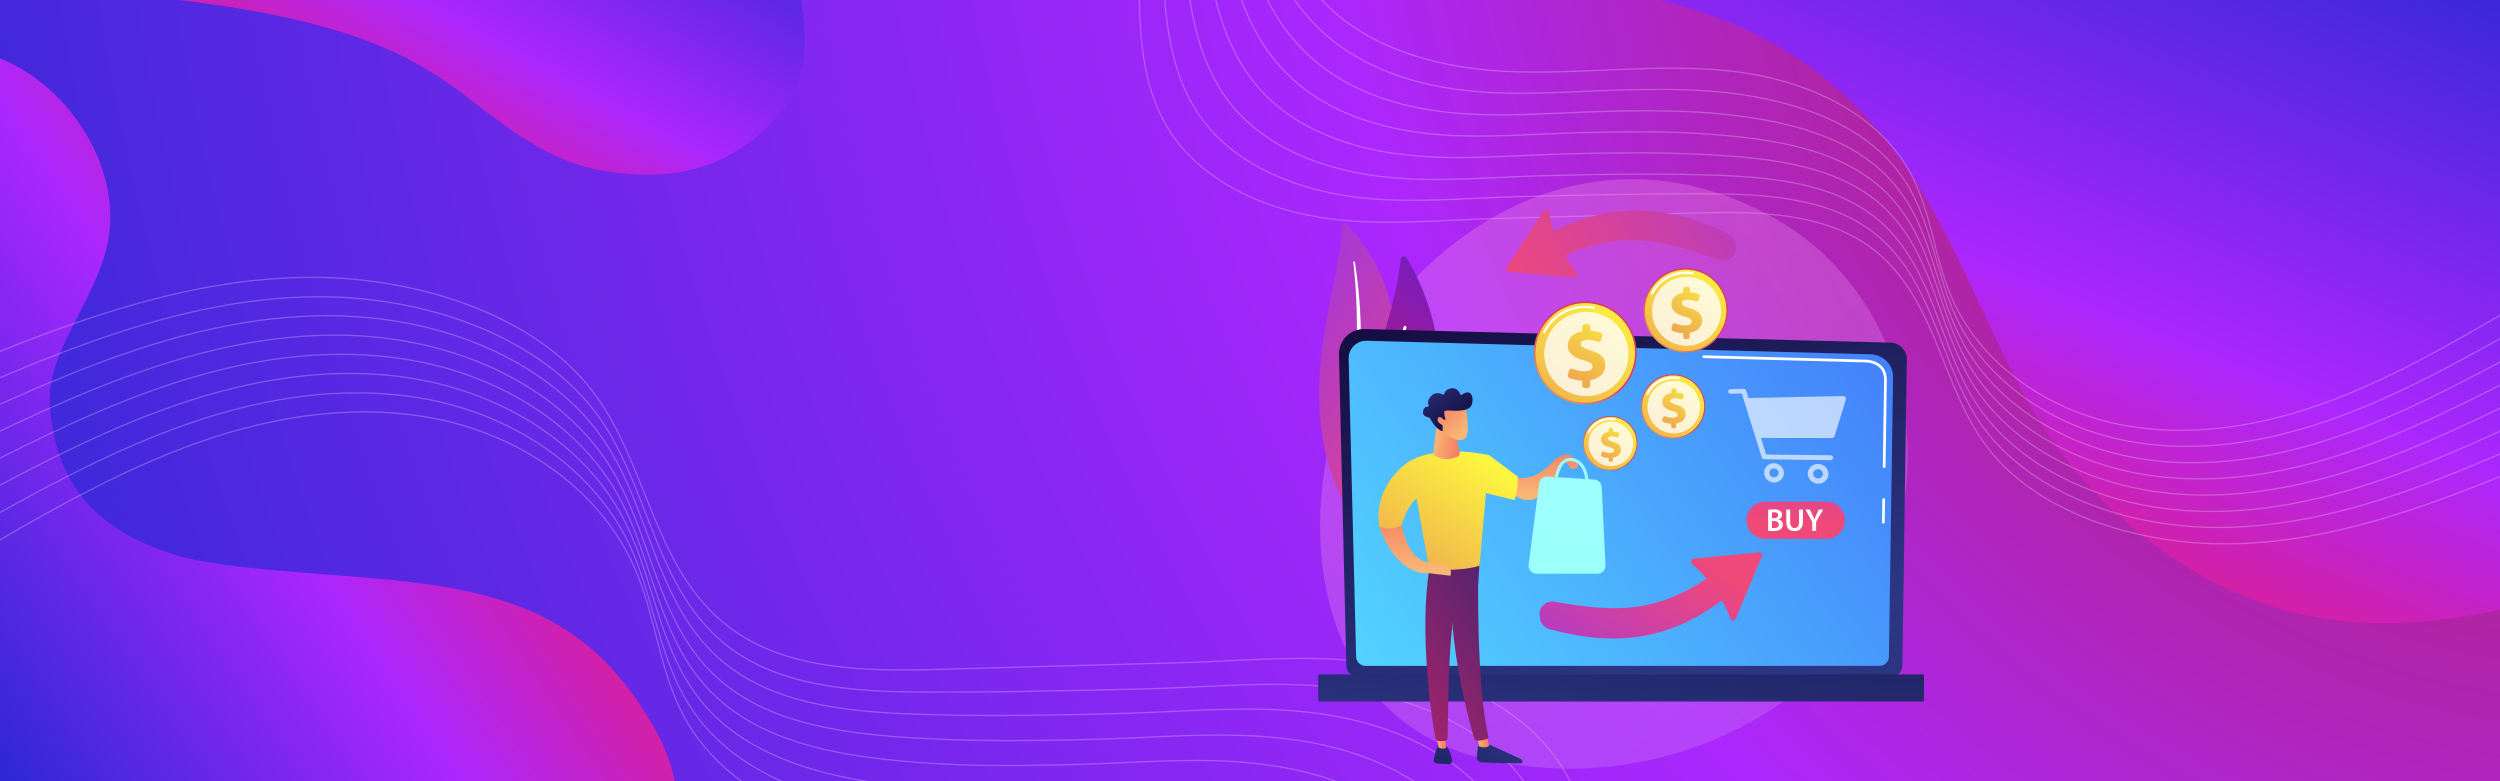 <svg width="1920" height="600" viewBox="0 0 1920 600" fill="none" xmlns="http://www.w3.org/2000/svg">
<rect x="0" y="0" width="1920" height="600" fill="#333333" stroke="none"/>
<g clip-path="url(#clip0_323_331)">
<path d="M-0 -114H1920V732H-0V-114Z" fill="url(#paint0_radial_323_331)"/>
<path d="M498.621 134.107C542.838 134.106 575.23 115.205 600.829 85.42C621.761 61.222 620.977 19.982 612.5 -11L-0 -11C246.445 1.138 307.579 34.824 362.981 77.783C408.831 113.336 439.398 134.107 498.621 134.107Z" fill="url(#paint1_linear_323_331)"/>
<path d="M1645.19 411.335C1555.18 339.976 1538.97 262.941 1488.67 168.945C1435.73 69.999 1362.58 15.584 1248.24 -5.537C1158.61 -22.094 942.744 -44.207 889 -114L1929 -114C1929 -114 1926.17 357.576 1926.17 466.981C1855.46 482.071 1753.44 497.152 1645.19 411.335Z" fill="url(#paint2_linear_323_331)"/>
<path d="M-29.208 37.515C40.732 44.446 101.621 126.142 80.419 195.813C67.109 239.55 35.153 272.646 38.375 312.826C43.107 371.838 73.151 406.575 132.917 425.722C168.453 437.106 239.939 439.516 299.5 445.279C402.022 455.199 457.499 481.177 501.994 558.192C558.667 656.286 469.134 738.991 494.463 816.103L-161 682.283C-159.976 681.117 -159.651 675.683 -158.815 674.478L-36.114 74.183" fill="url(#paint3_linear_323_331)"/>
<g opacity="0.49">
<path opacity="0.49" d="M-19.812 426.075C35.662 393.719 91.5 361.362 152.068 339.913C212.635 318.463 278.84 308.829 341.408 323.008C403.976 337.368 462.361 378.086 487.825 437.163C503.467 473.336 506.377 514.418 524.747 549.319C556.213 608.396 626.238 637.117 692.808 643.661C759.377 650.204 826.674 639.661 893.607 642.933C960.54 646.205 1031.84 667.11 1071.67 720.733" stroke="white" stroke-miterlimit="10"/>
<path opacity="0.49" d="M-22.177 405.897C33.116 374.996 88.954 344.094 148.976 323.916C188.263 310.647 229.732 302.103 271.202 301.74C292.846 301.558 314.672 303.558 336.134 308.284C398.156 322.099 455.995 360.999 483.096 417.713C500.921 455.159 505.104 498.785 525.475 535.14C530.022 543.138 535.115 550.591 540.935 557.317C569.127 590.218 611.324 608.032 654.976 617.485C672.255 621.12 689.716 623.665 707.177 624.937C734.096 626.937 761.196 626.755 788.115 626.028C826.311 624.937 864.87 621.847 903.065 623.483C908.704 623.665 914.16 624.029 919.799 624.574C947.081 626.755 974.546 632.208 999.827 642.024C1040.75 658.021 1072.76 684.015 1093.86 720.915" stroke="white" stroke-miterlimit="10"/>
<path opacity="0.49" d="M-24.36 385.539C30.751 356.091 86.407 326.643 145.883 307.557C184.988 295.014 225.912 287.016 266.836 286.834C288.116 286.653 309.761 288.652 331.041 293.378C392.336 306.648 450.175 343.548 478.73 398.263C499.101 436.981 504.194 483.152 526.384 520.962C531.295 529.142 536.933 536.958 543.299 544.047C574.219 577.858 620.236 592.763 666.434 600.216C684.623 603.124 703.175 605.124 721.727 606.033C750.101 607.487 778.657 607.305 807.212 606.396C847.59 605.306 888.151 601.67 928.529 604.215C934.349 604.579 940.351 605.124 946.171 605.669C974.909 608.759 1003.65 615.667 1029.29 628.028C1071.31 648.205 1098.77 679.834 1116.23 720.37" stroke="white" stroke-miterlimit="10"/>
<path opacity="0.49" d="M-26.724 365.362C28.205 337.368 83.862 309.375 142.61 291.379C181.351 279.563 221.729 272.11 262.108 272.11C283.024 272.11 304.305 274.11 325.403 278.473C385.97 291.197 443.809 326.098 473.82 378.813C496.556 418.804 502.74 467.52 526.93 506.783C532.205 515.327 538.207 523.325 545.3 530.596C578.949 565.315 628.785 577.312 677.53 582.947C696.809 585.129 716.453 586.583 735.914 587.31C765.925 588.401 795.936 587.855 825.947 587.128C868.508 586.038 911.25 582.038 953.629 585.31C959.813 585.856 965.997 586.401 972.181 587.31C1002.37 591.309 1032.38 599.852 1058.39 614.758C1101.32 639.298 1124.42 676.38 1138.42 720.37" stroke="white" stroke-miterlimit="10"/>
<path opacity="0.49" d="M-29.088 345.184C25.477 318.463 81.133 292.288 139.518 275.383C177.895 264.294 217.728 257.387 257.742 257.387C278.295 257.387 299.393 259.386 320.31 263.749C380.332 276.11 438.171 308.829 469.273 359.545C494.555 400.808 501.648 452.069 527.657 492.787C533.296 501.694 539.844 509.874 547.483 517.326C584.041 552.954 637.515 561.861 688.624 565.86C708.995 567.315 729.548 568.224 750.101 568.587C781.567 569.132 813.215 568.587 844.681 567.678C889.242 566.406 934.167 562.043 978.729 566.406C985.277 566.951 991.642 567.86 998.19 568.769C1029.84 573.677 1061.12 583.856 1087.5 601.125C1131.33 629.846 1149.88 672.381 1160.43 720.188" stroke="white" stroke-miterlimit="10"/>
<path opacity="0.49" d="M-31.271 324.825C23.113 299.559 78.587 274.837 136.426 259.023C174.622 248.661 213.727 242.299 253.377 242.481C273.384 242.663 294.301 244.48 315.218 248.661C374.512 260.477 432.532 291.015 464.908 339.913C492.918 382.267 500.739 436.254 528.749 478.426C534.751 487.515 541.845 496.058 550.029 503.693C589.316 540.23 646.61 546.229 700.265 548.41C721.546 549.137 743.19 549.501 764.834 549.501C797.755 549.501 830.858 548.773 863.779 547.865C910.523 546.592 957.631 541.684 1004.19 546.956C1010.92 547.683 1017.83 548.592 1024.56 549.864C1057.67 555.863 1090.22 567.496 1116.78 587.31C1161.52 620.393 1175.71 668.382 1182.8 719.824" stroke="white" stroke-miterlimit="10"/>
<path opacity="0.49" d="M-33.636 304.648C20.566 280.836 76.04 257.568 133.334 243.026C171.165 233.392 209.907 227.575 249.012 227.939C268.655 228.121 289.39 230.12 309.943 234.119C368.509 245.389 426.894 273.747 460.36 320.826C491.099 364.271 499.647 420.985 529.476 464.611C536.024 474.064 543.481 482.789 552.212 490.787C594.227 528.051 655.34 531.323 711.542 531.505C733.913 531.505 756.467 531.505 779.021 531.141C813.578 530.596 848.136 529.869 882.512 528.96C931.257 527.687 980.548 522.416 1029.47 528.415C1036.57 529.323 1043.66 530.414 1050.57 531.868C1085.31 538.776 1118.78 552.045 1145.88 574.222C1191.35 611.668 1201.35 665.11 1204.81 720.188" stroke="white" stroke-miterlimit="10"/>
<path opacity="0.49" d="M-36 284.471C53.669 247.207 147.339 211.761 244.465 213.033C318.127 213.942 409.251 239.754 455.631 301.195C496.555 355.182 501.102 431.71 554.394 477.154C599.138 515.327 664.07 515.69 722.819 514.054C781.749 512.418 842.134 510.601 901.428 509.146C952.356 507.874 1003.83 502.057 1054.76 508.965C1098.59 514.963 1142.24 530.596 1175.16 560.225C1221.73 602.034 1227 660.747 1227 719.461" stroke="white" stroke-miterlimit="10"/>
</g>
<g opacity="0.49">
<path opacity="0.49" d="M1927.34 237.859C1880.52 265.168 1833.39 292.477 1782.27 310.581C1731.15 328.685 1675.27 336.816 1622.46 324.849C1569.65 312.729 1520.37 278.362 1498.88 228.5C1485.68 197.969 1483.22 163.295 1467.72 133.838C1441.16 83.975 1382.06 59.734 1325.87 54.211C1269.68 48.688 1212.88 57.587 1156.39 54.825C1099.9 52.063 1039.72 34.42 1006.1 -10.84" stroke="white" stroke-miterlimit="10"/>
<path opacity="0.49" d="M1929.33 254.888C1882.66 280.97 1835.54 307.052 1784.88 324.082C1751.72 335.282 1716.72 342.493 1681.71 342.8C1663.45 342.953 1645.03 341.266 1626.91 337.277C1574.56 325.616 1525.74 292.784 1502.87 244.916C1487.83 213.311 1484.3 176.489 1467.1 145.805C1463.26 139.054 1458.97 132.764 1454.05 127.087C1430.26 99.318 1394.64 84.282 1357.8 76.304C1343.22 73.236 1328.48 71.088 1313.74 70.014C1291.02 68.326 1268.15 68.48 1245.43 69.093C1213.19 70.014 1180.65 72.622 1148.41 71.241C1143.65 71.088 1139.04 70.781 1134.28 70.321C1111.26 68.48 1088.08 63.877 1066.74 55.592C1032.2 42.091 1005.18 20.151 987.372 -10.993" stroke="white" stroke-miterlimit="10"/>
<path opacity="0.49" d="M1931.18 272.072C1884.66 296.926 1837.69 321.781 1787.49 337.89C1754.48 348.476 1719.94 355.227 1685.4 355.38C1667.44 355.534 1649.17 353.846 1631.21 349.857C1579.48 338.657 1530.66 307.512 1506.56 261.332C1489.36 228.653 1485.06 189.684 1466.34 157.772C1462.19 150.868 1457.43 144.271 1452.06 138.287C1425.96 109.75 1387.12 97.17 1348.13 90.879C1332.78 88.425 1317.12 86.737 1301.46 85.97C1277.51 84.742 1253.41 84.896 1229.31 85.663C1195.23 86.584 1161 89.652 1126.92 87.504C1122 87.197 1116.94 86.737 1112.03 86.277C1087.77 83.668 1063.52 77.838 1041.87 67.406C1006.41 50.376 983.228 23.68 968.49 -10.533" stroke="white" stroke-miterlimit="10"/>
<path opacity="0.49" d="M1933.17 289.102C1886.81 312.729 1839.83 336.356 1790.25 351.545C1757.55 361.517 1723.47 367.808 1689.39 367.808C1671.74 367.808 1653.78 366.12 1635.97 362.438C1584.85 351.698 1536.03 322.241 1510.7 277.748C1491.51 243.995 1486.29 202.878 1465.87 169.739C1461.42 162.528 1456.36 155.777 1450.37 149.64C1421.97 120.337 1379.91 110.211 1338.77 105.455C1322.49 103.613 1305.91 102.386 1289.49 101.772C1264.16 100.852 1238.83 101.312 1213.5 101.926C1177.58 102.846 1141.5 106.222 1105.73 103.46C1100.51 103 1095.29 102.539 1090.07 101.772C1064.59 98.397 1039.26 91.186 1017.31 78.606C981.078 57.893 961.582 26.595 949.761 -10.533" stroke="white" stroke-miterlimit="10"/>
<path opacity="0.49" d="M1935.17 306.132C1889.11 328.685 1842.14 350.778 1792.86 365.046C1760.47 374.405 1726.85 380.235 1693.08 380.235C1675.73 380.235 1657.92 378.547 1640.27 374.865C1589.61 364.432 1540.79 336.816 1514.54 294.011C1493.2 259.184 1487.21 215.919 1465.26 181.552C1460.5 174.034 1454.98 167.13 1448.53 160.84C1417.67 130.769 1372.54 123.252 1329.4 119.876C1312.21 118.649 1294.86 117.882 1277.51 117.575C1250.96 117.115 1224.24 117.575 1197.69 118.342C1160.08 119.416 1122.16 123.098 1084.55 119.416C1079.02 118.956 1073.65 118.189 1068.12 117.421C1041.41 113.279 1015 104.687 992.745 90.112C955.748 65.871 940.09 29.97 931.186 -10.38" stroke="white" stroke-miterlimit="10"/>
<path opacity="0.49" d="M1937.01 323.315C1891.11 344.641 1844.29 365.506 1795.47 378.854C1763.23 387.599 1730.23 392.969 1696.76 392.816C1679.87 392.662 1662.22 391.128 1644.56 387.599C1594.52 377.627 1545.55 351.852 1518.22 310.581C1494.58 274.834 1487.98 229.267 1464.34 193.673C1459.27 186.002 1453.29 178.791 1446.38 172.347C1413.22 141.509 1364.86 136.446 1319.58 134.605C1301.62 133.991 1283.35 133.684 1265.08 133.684C1237.29 133.684 1209.35 134.298 1181.57 135.065C1142.11 136.139 1102.35 140.282 1063.05 135.832C1057.37 135.219 1051.54 134.451 1045.86 133.378C1017.92 128.315 990.443 118.495 968.03 101.772C930.265 73.849 918.291 33.346 912.304 -10.073" stroke="white" stroke-miterlimit="10"/>
<path opacity="0.49" d="M1939 340.345C1893.26 360.443 1846.44 380.082 1798.08 392.355C1766.15 400.487 1733.45 405.396 1700.44 405.089C1683.86 404.936 1666.36 403.248 1649.02 399.873C1599.59 390.361 1550.31 366.427 1522.06 326.69C1496.12 290.022 1488.9 242.154 1463.73 205.333C1458.2 197.355 1451.9 189.99 1444.54 183.24C1409.07 151.788 1357.49 149.027 1310.06 148.873C1291.18 148.873 1272.14 148.873 1253.1 149.18C1223.94 149.64 1194.77 150.254 1165.76 151.021C1124.61 152.095 1083.01 156.544 1041.72 151.481C1035.73 150.714 1029.74 149.794 1023.91 148.566C994.587 142.736 966.341 131.536 943.467 112.819C905.089 81.214 896.645 36.107 893.729 -10.38" stroke="white" stroke-miterlimit="10"/>
<path opacity="0.49" d="M1941 357.375C1865.32 388.827 1786.26 418.744 1704.28 417.67C1642.11 416.903 1565.2 395.117 1526.05 343.26C1491.51 297.693 1487.67 233.102 1442.69 194.747C1404.93 162.528 1350.13 162.221 1300.54 163.602C1250.8 164.983 1199.84 166.517 1149.79 167.744C1106.81 168.818 1063.36 173.728 1020.38 167.898C983.381 162.835 946.537 149.64 918.751 124.632C879.452 89.345 875 39.789 875 -9.766" stroke="white" stroke-miterlimit="10"/>
</g>
<path opacity="0.3" d="M1446.23 444.604C1400.51 551.472 1279.82 597.385 1185.24 589.558C1159.42 587.423 1107.47 583.121 1066.91 544.76C989.006 471.094 1001.01 317.1 1075.58 226.453C1085.18 214.776 1151.65 136.55 1255.24 137.601C1331.09 138.361 1384.31 181.202 1390.78 186.555C1398.96 193.299 1416.99 209.326 1433.25 234.733C1471.45 294.442 1474.81 377.827 1446.23 444.604Z" fill="url(#paint4_linear_323_331)"/>
<path d="M1029.94 173.423C1029.7 171.547 1032.4 170.593 1033.84 172.032C1048.5 186.62 1082.95 229.332 1066.47 296.173C1045.8 380.027 1063.17 413.164 1086.8 434.706C1086.8 434.706 1052.61 422.237 1033.75 388.485C987.404 305.617 1034.26 206.69 1029.94 173.423Z" fill="url(#paint5_linear_323_331)"/>
<path d="M1039.38 201.24C1040.42 210.911 1041.23 220.599 1041.63 230.286C1042.1 239.973 1042.21 249.644 1042 259.316C1041.74 268.97 1041.26 278.625 1040.32 288.232C1039.42 297.838 1038.04 307.396 1036.63 316.97C1035.28 326.561 1033.85 336.216 1033.56 346.049C1033.27 355.865 1034.3 365.908 1037.44 375.531C1038.22 377.925 1039.06 380.334 1040.05 382.663C1040.98 385.008 1042.05 387.337 1043.15 389.634C1045.4 394.227 1047.99 398.722 1050.95 403.024C1056.9 411.628 1064.32 419.488 1072.68 426.345C1073.56 427.073 1074.93 427.057 1075.74 426.313C1076.53 425.585 1076.48 424.421 1075.66 423.709C1073.67 421.995 1071.71 420.264 1069.85 418.453C1068.9 417.563 1068.01 416.642 1067.09 415.736C1066.2 414.798 1065.28 413.892 1064.43 412.938C1060.97 409.154 1057.8 405.175 1054.99 401.035C1049.33 392.771 1045.03 383.763 1042.02 374.561C1040.58 369.952 1039.51 365.262 1038.88 360.539C1038.25 355.817 1038.04 351.046 1038.14 346.259C1038.33 336.701 1039.66 327.143 1040.94 317.537C1042.2 307.93 1043.39 298.275 1044.12 288.588C1044.51 283.736 1044.78 278.884 1044.96 274.032C1045.08 271.607 1045.12 269.165 1045.17 266.739C1045.2 264.313 1045.22 261.871 1045.2 259.445C1045.14 249.709 1044.75 239.989 1043.99 230.27C1043.18 220.55 1042.08 210.847 1040.55 201.192C1040.5 200.917 1040.21 200.723 1039.9 200.739C1039.58 200.739 1039.37 200.981 1039.38 201.24Z" fill="white"/>
<path d="M1072.42 385.089C1070.74 387.418 1067.23 387.256 1065.71 384.814C1057.38 371.326 1037.31 331.089 1055.31 279.434C1070.51 235.817 1074.62 210.717 1075.69 199.202C1075.92 196.76 1079.12 196.032 1080.38 198.135C1094.34 221.229 1133.57 300.895 1072.42 385.089Z" fill="url(#paint6_linear_323_331)"/>
<path d="M1068.69 384.038C1068.62 384.054 1068.54 384.07 1068.48 384.086C1067.86 384.151 1067.31 383.714 1067.23 383.1C1067.15 382.404 1059.58 312.652 1077.99 251.051C1078.16 250.453 1078.79 250.113 1079.38 250.291C1079.98 250.469 1080.31 251.1 1080.14 251.682C1061.88 312.83 1069.4 382.146 1069.46 382.841C1069.51 383.375 1069.19 383.876 1068.69 384.038Z" fill="white"/>
<path d="M1033.98 511.509C1033.98 515.698 1037.41 519.11 1041.6 519.11H1453.4C1457.59 519.11 1461.02 515.682 1461.02 511.509L1464.44 274.857C1464.44 270.668 1459.51 262.501 1450.49 263.116L1048.02 252.701C1042.76 252.571 1037.68 254.593 1033.96 258.296C1030.25 262 1028.21 267.078 1028.34 272.334L1033.98 511.509Z" fill="url(#paint7_linear_323_331)"/>
<path d="M1041.5 504.199C1041.5 508.162 1044.74 511.396 1048.7 511.396H1443.47C1447.43 511.396 1450.67 508.162 1450.67 504.199L1453.9 289.364C1453.51 276.442 1442.19 271.784 1435.32 272.059L1049.6 261.709C1045.92 261.612 1042.34 263.035 1039.72 265.639C1037.1 268.243 1035.66 271.817 1035.76 275.504L1041.5 504.199Z" fill="url(#paint8_linear_323_331)"/>
<path d="M1446.41 402.135C1446.4 402.135 1446.4 402.135 1446.41 402.135C1445.81 402.119 1445.35 401.649 1445.36 401.067L1445.62 383.649C1445.64 383.067 1446.11 382.614 1446.67 382.614H1446.69C1447.27 382.63 1447.74 383.099 1447.72 383.682L1447.46 401.1C1447.45 401.682 1446.98 402.135 1446.41 402.135Z" fill="white"/>
<path d="M1447.04 359.456C1447.03 359.456 1447.03 359.456 1447.04 359.456C1446.44 359.439 1445.98 358.97 1445.99 358.388L1446.98 291.66C1446.96 287.698 1445.75 284.528 1443.4 282.28C1439.01 278.075 1432.03 278.286 1431.73 278.302L1308.44 275.003C1307.86 274.986 1307.41 274.501 1307.41 273.919C1307.43 273.337 1307.88 272.835 1308.49 272.9L1431.71 276.199C1432.47 276.151 1439.91 276.021 1444.86 280.76C1447.64 283.429 1449.06 287.1 1449.08 291.676L1448.09 358.42C1448.08 358.987 1447.61 359.456 1447.04 359.456Z" fill="white"/>
<path d="M1013.28 538.76H1476.7C1477.2 538.76 1477.63 538.356 1477.63 537.838V518.868C1477.63 518.367 1477.22 517.946 1476.7 517.946H1013.28C1012.78 517.946 1012.36 518.35 1012.36 518.868V537.838C1012.37 538.34 1012.78 538.76 1013.28 538.76Z" fill="url(#paint9_linear_323_331)"/>
<path d="M1416.91 399.644C1416.91 407.488 1410.56 413.827 1402.73 413.827H1355.54C1347.7 413.827 1341.36 407.472 1341.36 399.644V399.466C1341.36 391.623 1347.71 385.283 1355.54 385.283H1402.73C1410.57 385.283 1416.91 391.639 1416.91 399.466V399.644Z" fill="url(#paint10_linear_323_331)"/>
<path d="M1357.92 391.526C1358.87 391.331 1360.59 391.186 1362.27 391.186C1364.48 391.186 1365.84 391.461 1366.96 392.237C1367.98 392.852 1368.66 393.919 1368.66 395.294C1368.66 396.798 1367.7 398.189 1365.94 398.836V398.884C1367.67 399.321 1369.24 400.679 1369.24 402.943C1369.24 404.399 1368.61 405.547 1367.65 406.323C1366.49 407.342 1364.56 407.86 1361.59 407.86C1359.94 407.86 1358.68 407.73 1357.92 407.633V391.526ZM1360.88 397.995H1362.41C1364.48 397.995 1365.65 397.024 1365.65 395.633C1365.65 394.097 1364.48 393.402 1362.59 393.402C1361.72 393.402 1361.2 393.45 1360.89 393.531V397.995H1360.88ZM1360.88 405.515C1361.26 405.563 1361.78 405.58 1362.46 405.58C1364.39 405.58 1366.08 404.852 1366.08 402.83C1366.08 400.938 1364.43 400.162 1362.36 400.162H1360.88V405.515Z" fill="white"/>
<path d="M1374.87 391.315V400.857C1374.87 404.059 1376.21 405.547 1378.21 405.547C1380.38 405.547 1381.66 404.059 1381.66 400.857V391.315H1384.65V400.663C1384.65 405.709 1382.05 407.941 1378.12 407.941C1374.33 407.941 1371.87 405.822 1371.87 400.679V391.299H1374.87V391.315Z" fill="white"/>
<path d="M1391.78 407.682V400.857L1386.61 391.315H1390L1391.98 395.52C1392.54 396.733 1392.95 397.655 1393.38 398.771H1393.43C1393.85 397.72 1394.31 396.701 1394.87 395.52L1396.84 391.315H1400.22L1394.79 400.792V407.682H1391.78Z" fill="white"/>
<g opacity="0.8">
<path opacity="0.8" d="M1417.25 304.986C1416.77 304.404 1416.02 304.162 1415.23 304.178L1342.83 305.698L1341 299.892C1340.74 299.083 1339.98 298.566 1339.12 298.582L1329.18 298.841C1328.11 298.873 1327.25 299.617 1327.25 300.668C1327.25 301.736 1328.11 302.431 1329.18 302.399L1337.67 302.205L1353.03 351.321C1353.29 352.145 1354.07 352.711 1354.94 352.728L1405.75 353.407C1406.95 353.423 1407.92 352.679 1407.92 351.547C1407.92 350.415 1406.95 349.655 1405.75 349.639L1356.41 349.105L1352.45 336.345L1406.66 336.426C1407.78 336.426 1408.75 335.698 1409.05 334.695L1417.61 307.024C1417.88 306.313 1417.74 305.569 1417.25 304.986Z" fill="white"/>
<path opacity="0.8" d="M1362.4 355.752C1358.21 355.687 1354.83 358.938 1354.83 363.013C1354.83 367.073 1358.21 370.469 1362.4 370.582C1366.6 370.695 1370.05 367.445 1370.05 363.337C1370.05 359.229 1366.6 355.817 1362.4 355.752ZM1362.4 366.636C1360.44 366.588 1358.85 365.003 1358.85 363.11C1358.85 361.202 1360.44 359.682 1362.4 359.73C1364.35 359.763 1365.95 361.348 1365.95 363.256C1365.95 365.164 1364.35 366.668 1362.4 366.636Z" fill="white"/>
<path opacity="0.8" d="M1396.28 356.286C1391.9 356.221 1388.34 359.552 1388.34 363.709C1388.34 367.865 1391.9 371.358 1396.28 371.472C1400.69 371.585 1404.3 368.253 1404.3 364.048C1404.3 359.844 1400.69 356.35 1396.28 356.286ZM1396.28 367.428C1394.22 367.38 1392.56 365.763 1392.56 363.806C1392.56 361.849 1394.22 360.296 1396.28 360.345C1398.33 360.377 1400.01 362.011 1400.01 363.968C1400.01 365.924 1398.33 367.477 1396.28 367.428Z" fill="white"/>
</g>
<path d="M1176.2 187.267C1229.67 154.243 1275.29 154.534 1327.8 179.747C1331.2 181.38 1333.35 184.825 1333.32 188.593L1333.29 190.776C1333.2 197.456 1326.56 202.049 1320.28 199.752C1274.89 183.143 1240.86 174.361 1185.84 204.038C1179.79 207.305 1172.35 203.359 1171.64 196.501C1171.27 192.814 1173.03 189.224 1176.2 187.267Z" fill="url(#paint11_linear_323_331)"/>
<path d="M1185.63 161.73L1157.04 205.526C1156.16 206.852 1157.04 208.647 1158.62 208.776L1208.76 213.078C1210.62 213.24 1211.96 211.331 1211.18 209.617C1199.22 194.221 1192.2 178.307 1189.29 161.989C1188.61 160.501 1186.54 160.356 1185.63 161.73Z" fill="url(#paint12_linear_323_331)"/>
<path d="M1135.71 569.536C1135.71 569.536 1134.67 575.391 1134.17 581.181C1133.98 583.445 1135.72 585.402 1137.99 585.499C1145.7 585.822 1162.2 586.437 1168.12 586.178C1169.01 586.146 1169.59 585.224 1169.26 584.399C1168.99 583.704 1168.46 583.138 1167.78 582.83L1140.53 570.313L1135.71 569.536Z" fill="url(#paint13_linear_323_331)"/>
<path d="M1134.87 566.092L1135.69 573.094C1135.69 573.094 1140.46 575.31 1143.73 572.819L1141.75 565.024L1134.87 566.092Z" fill="url(#paint14_linear_323_331)"/>
<path d="M1135.48 434.544C1135.12 436.372 1133.56 525.725 1143.11 565.768C1143.27 566.415 1142.94 567.094 1142.32 567.353C1140.85 567.952 1137.99 568.825 1134.54 568.938C1133.47 568.97 1132.52 568.275 1132.21 567.256C1129.48 557.973 1116.4 511.412 1114.7 466.954C1112.79 417.272 1114.7 465.256 1114.7 465.256L1115.81 434.544H1135.48Z" fill="url(#paint15_linear_323_331)"/>
<path d="M1104.36 572.593C1104.36 572.593 1102.71 575.553 1101.13 583.396C1100.84 584.819 1101.82 586.162 1103.26 586.307C1105.8 586.55 1109.73 586.873 1112.87 586.857C1114.33 586.841 1115.44 585.579 1115.28 584.156C1114.92 581.294 1113.84 576.588 1110.51 572.933L1104.36 572.593Z" fill="url(#paint16_linear_323_331)"/>
<path d="M1102.92 563.585L1104.87 574.162C1104.87 574.162 1106.79 575.585 1110.57 574.55L1109.65 563.164L1102.92 563.585Z" fill="url(#paint17_linear_323_331)"/>
<path d="M1097.69 437.294C1089.87 484.437 1099.38 553.817 1102.59 567.402C1102.78 568.226 1103.46 568.873 1104.3 569.003C1105.72 569.245 1108.08 569.439 1110.41 568.76C1111.21 568.534 1111.77 567.806 1111.8 566.965C1112.24 555.984 1111.46 488.593 1118.74 461.957C1119.11 460.615 1119.94 459.434 1121.07 458.625L1135.21 448.582L1136.29 432.345L1097.69 437.294Z" fill="url(#paint18_linear_323_331)"/>
<path d="M1143.73 349.639C1143.73 349.639 1107.84 340.695 1082.74 353.989L1097.69 437.294C1097.69 437.294 1121.46 439.202 1136.29 434.496L1143.73 349.639Z" fill="url(#paint19_linear_323_331)"/>
<path d="M1103.47 324.685L1100.73 348.329C1100.55 348.669 1100.63 349.073 1100.94 349.299C1102.78 350.706 1109.52 355.024 1119.08 350.803C1120.08 350.367 1120.84 349.526 1121.14 348.474L1117.25 327.984L1103.47 324.685Z" fill="url(#paint20_linear_323_331)"/>
<path d="M1125.5 312.361C1125.5 312.361 1128.99 329.439 1126.23 335.116C1123.46 340.792 1113.87 337.493 1106.81 330.151L1105.58 312.458L1125.5 312.361Z" fill="url(#paint21_linear_323_331)"/>
<path d="M1109.49 322.421C1109.88 322.372 1110.14 321.984 1110.02 321.612C1109.68 320.464 1109.07 318.167 1109.2 316.34C1109.2 316.34 1108.05 315.014 1113.4 315.305C1118.76 315.58 1126.76 315.919 1129.58 312.119C1132.33 308.415 1131.39 296.803 1122.53 303.224C1122.19 303.466 1121.72 303.337 1121.56 302.949C1120.91 301.267 1118.98 297.628 1114.65 298.21C1110.59 298.76 1109.41 301.267 1109.07 302.609C1108.97 302.997 1108.54 303.208 1108.16 303.014C1106.45 302.14 1102.18 300.555 1098.85 304.421C1096.1 307.607 1096.57 310 1097.26 311.31C1097.49 311.73 1097.18 312.232 1096.71 312.248C1095.42 312.264 1093.58 312.814 1092.91 315.66C1091.99 319.59 1096.41 320.512 1097.68 320.706C1097.89 320.739 1098.07 320.868 1098.17 321.062C1098.88 322.534 1102.16 328.89 1107.13 330.992C1107.57 331.17 1108.04 330.83 1108.02 330.377L1107.7 323.262C1107.68 322.938 1107.92 322.647 1108.25 322.598L1109.49 322.421Z" fill="url(#paint22_linear_323_331)"/>
<path d="M1110.12 323.601C1110.12 323.601 1105.66 318.119 1104.3 321.224C1102.94 324.329 1107.95 327.385 1110.99 326.965L1110.12 323.601Z" fill="url(#paint23_linear_323_331)"/>
<path d="M1162.46 366.005C1162.46 366.005 1175.99 372.297 1191.83 355.493C1202.64 344.011 1209.26 351.046 1211.36 355.687C1213.45 360.329 1208.45 359.941 1206.7 359.941C1204.96 359.941 1204.75 354.895 1201.66 355.59C1198.59 356.27 1199.49 355.364 1199.3 358.453C1199.1 361.542 1182.56 396.426 1162.1 379.429L1162.46 366.005Z" fill="url(#paint24_linear_323_331)"/>
<path d="M1224.32 368.27L1188.54 366.022C1185.28 365.811 1182.41 368.173 1182.01 371.423L1174 433.639C1173.52 437.342 1176.41 440.625 1180.15 440.625H1226.82C1230.36 440.625 1233.19 437.666 1233.02 434.124L1230.12 374.173C1229.98 371.003 1227.47 368.48 1224.32 368.27Z" fill="url(#paint25_linear_323_331)"/>
<path d="M1219.04 374.593C1219.66 374.593 1220.18 374.108 1220.21 373.477C1220.24 372.684 1220.87 353.892 1207.64 351.822C1204.81 351.385 1202.3 352.048 1200.19 353.795C1193.75 359.116 1193.2 372.814 1193.18 373.396C1193.17 374.043 1193.67 374.577 1194.3 374.593C1194.93 374.609 1195.48 374.108 1195.5 373.477C1195.5 373.348 1196.03 360.248 1201.66 355.59C1203.28 354.264 1205.1 353.779 1207.29 354.119C1218.49 355.865 1217.89 373.218 1217.89 373.396C1217.86 374.043 1218.36 374.577 1219.01 374.609C1219.01 374.593 1219.03 374.593 1219.04 374.593Z" fill="url(#paint26_linear_323_331)"/>
<path d="M1143.73 349.639L1165.56 366.005C1165.56 366.005 1165.95 378.264 1163.05 384.07L1138.73 378.086L1143.73 349.639Z" fill="url(#paint27_linear_323_331)"/>
<path d="M1076.18 399.709C1076.18 399.709 1078.62 430.987 1099.22 432.345C1099.22 432.345 1108.05 431.536 1111.88 434.544C1115.72 437.553 1113.86 442.194 1113.86 442.194L1097.25 440.172C1097.25 440.172 1073.49 444.135 1059.19 404.35L1076.18 399.709Z" fill="url(#paint28_linear_323_331)"/>
<path d="M1082.74 353.989C1082.74 353.989 1054.55 370.76 1059.19 404.35C1059.19 404.35 1069.27 408.717 1076.58 402.863C1076.58 402.863 1082.29 381.03 1094.68 379.946L1082.74 353.989Z" fill="url(#paint29_linear_323_331)"/>
<path d="M1217.47 310.55C1239.31 310.55 1257.02 292.846 1257.02 271.008C1257.02 249.17 1239.31 231.466 1217.47 231.466C1195.64 231.466 1177.93 249.17 1177.93 271.008C1177.93 292.846 1195.64 310.55 1217.47 310.55Z" fill="url(#paint30_linear_323_331)"/>
<path d="M1217.47 309.24C1238.59 309.24 1255.71 292.123 1255.71 271.008C1255.71 249.893 1238.59 232.776 1217.47 232.776C1196.36 232.776 1179.24 249.893 1179.24 271.008C1179.24 292.123 1196.36 309.24 1217.47 309.24Z" fill="url(#paint31_linear_323_331)"/>
<path d="M1185.94 255.984C1185.81 255.984 1185.68 255.952 1185.55 255.887C1185.13 255.677 1184.97 255.159 1185.18 254.739C1191.37 242.48 1203.74 234.863 1217.47 234.863C1219.66 234.863 1221.86 235.057 1223.99 235.445C1224.46 235.526 1224.77 235.978 1224.67 236.431C1224.59 236.9 1224.14 237.191 1223.68 237.111C1221.65 236.739 1219.56 236.544 1217.47 236.544C1204.39 236.544 1192.6 243.806 1186.71 255.483C1186.55 255.806 1186.26 255.984 1185.94 255.984Z" fill="white"/>
<path opacity="0.78" d="M1218.3 304.21C1236.17 304.21 1250.66 289.722 1250.66 271.849C1250.66 253.977 1236.17 239.488 1218.3 239.488C1200.43 239.488 1185.94 253.977 1185.94 271.849C1185.94 289.722 1200.43 304.21 1218.3 304.21Z" fill="white"/>
<path d="M1215.13 295.898V292.372C1211.46 292.226 1207.84 291.353 1205.25 290.237C1204.33 289.833 1203.86 288.798 1204.12 287.827L1205.01 284.544C1205.33 283.348 1206.64 282.717 1207.79 283.202C1210.34 284.27 1213.5 285.127 1216.91 285.127C1220.45 285.127 1223.09 283.93 1223.09 281.472C1223.09 279.256 1221.05 277.93 1216.13 276.62C1209.13 274.695 1204.08 271.639 1204.08 265.477C1204.08 259.898 1208.16 255.644 1215.23 254.512V250.987C1215.23 249.854 1216.15 248.933 1217.28 248.933H1219.35C1220.48 248.933 1221.41 249.854 1221.41 250.987V254.14C1224.8 254.27 1227.28 254.852 1229.23 255.547C1230.24 255.903 1230.79 256.987 1230.51 258.005L1229.69 261.046C1229.36 262.21 1228.12 262.857 1226.98 262.42C1225.17 261.741 1222.62 261.03 1219.3 261.03C1215.11 261.03 1213.92 262.76 1213.92 264.329C1213.92 266.253 1216.44 267.563 1221.89 269.245C1229.69 271.574 1232.92 274.825 1232.92 280.631C1232.92 285.968 1228.96 290.755 1221.29 291.951V295.898C1221.29 297.03 1220.37 297.951 1219.24 297.951H1217.18C1216.05 297.951 1215.13 297.03 1215.13 295.898Z" fill="url(#paint32_linear_323_331)"/>
<path d="M1284.96 336.798C1298.59 336.798 1309.64 325.749 1309.64 312.119C1309.64 298.489 1298.59 287.439 1284.96 287.439C1271.33 287.439 1260.28 298.489 1260.28 312.119C1260.28 325.749 1271.33 336.798 1284.96 336.798Z" fill="url(#paint33_linear_323_331)"/>
<path d="M1284.96 335.973C1298.14 335.973 1308.82 325.293 1308.82 312.119C1308.82 298.944 1298.14 288.264 1284.96 288.264C1271.79 288.264 1261.11 298.944 1261.11 312.119C1261.11 325.293 1271.79 335.973 1284.96 335.973Z" fill="url(#paint34_linear_323_331)"/>
<path d="M1265.3 303.127C1265.15 303.127 1265.02 303.094 1264.88 303.03C1264.42 302.803 1264.23 302.237 1264.47 301.784C1268.4 294.005 1276.26 289.17 1284.96 289.17C1286.35 289.17 1287.74 289.299 1289.1 289.542C1289.6 289.639 1289.94 290.108 1289.85 290.625C1289.75 291.127 1289.28 291.466 1288.76 291.369C1287.52 291.143 1286.24 291.03 1284.96 291.03C1276.96 291.03 1269.73 295.477 1266.12 302.625C1265.96 302.949 1265.64 303.127 1265.3 303.127Z" fill="white"/>
<path opacity="0.78" d="M1285.48 332.819C1296.63 332.819 1305.66 323.783 1305.66 312.636C1305.66 301.489 1296.63 292.453 1285.48 292.453C1274.33 292.453 1265.3 301.489 1265.3 312.636C1265.3 323.783 1274.33 332.819 1285.48 332.819Z" fill="white"/>
<path d="M1283.51 327.644V325.445C1281.21 325.348 1278.95 324.814 1277.35 324.102C1276.76 323.844 1276.47 323.213 1276.65 322.598L1277.22 320.544C1277.43 319.801 1278.24 319.412 1278.95 319.704C1280.55 320.367 1282.5 320.9 1284.64 320.9C1286.84 320.9 1288.49 320.156 1288.49 318.62C1288.49 317.229 1287.21 316.42 1284.15 315.596C1279.79 314.399 1276.63 312.491 1276.63 308.642C1276.63 305.164 1279.17 302.512 1283.59 301.801V299.601C1283.59 298.89 1284.15 298.323 1284.87 298.323H1286.16C1286.87 298.323 1287.44 298.89 1287.44 299.601V301.574C1289.56 301.655 1291.09 302.027 1292.32 302.447C1292.95 302.674 1293.29 303.337 1293.11 303.984L1292.6 305.876C1292.4 306.604 1291.63 307.008 1290.91 306.733C1289.78 306.313 1288.2 305.86 1286.13 305.86C1283.51 305.86 1282.76 306.943 1282.76 307.914C1282.76 309.111 1284.33 309.935 1287.73 310.987C1292.58 312.442 1294.6 314.464 1294.6 318.086C1294.6 321.418 1292.13 324.41 1287.36 325.154V327.612C1287.36 328.323 1286.79 328.889 1286.08 328.889H1284.78C1284.07 328.922 1283.51 328.356 1283.51 327.644Z" fill="url(#paint35_linear_323_331)"/>
<path d="M1236.69 361.299C1248.24 361.299 1257.6 351.937 1257.6 340.388C1257.6 328.839 1248.24 319.477 1236.69 319.477C1225.14 319.477 1215.78 328.839 1215.78 340.388C1215.78 351.937 1225.14 361.299 1236.69 361.299Z" fill="url(#paint36_linear_323_331)"/>
<path d="M1236.69 360.604C1247.85 360.604 1256.9 351.553 1256.9 340.388C1256.9 329.223 1247.85 320.172 1236.69 320.172C1225.52 320.172 1216.47 329.223 1216.47 340.388C1216.47 351.553 1225.52 360.604 1236.69 360.604Z" fill="url(#paint37_linear_323_331)"/>
<path d="M1220 332.771C1219.88 332.771 1219.76 332.739 1219.64 332.69C1219.25 332.496 1219.09 332.027 1219.3 331.639C1222.63 325.04 1229.3 320.933 1236.67 320.933C1237.85 320.933 1239.03 321.046 1240.18 321.24C1240.6 321.321 1240.89 321.725 1240.81 322.146C1240.73 322.566 1240.33 322.857 1239.91 322.776C1238.85 322.582 1237.77 322.485 1236.67 322.485C1229.88 322.485 1223.77 326.253 1220.69 332.318C1220.56 332.609 1220.29 332.771 1220 332.771Z" fill="white"/>
<path opacity="0.78" d="M1237.12 357.935C1246.57 357.935 1254.23 350.275 1254.23 340.825C1254.23 331.375 1246.57 323.714 1237.12 323.714C1227.67 323.714 1220.01 331.375 1220.01 340.825C1220.01 350.275 1227.67 357.935 1237.12 357.935Z" fill="white"/>
<path d="M1235.44 353.552V351.693C1233.5 351.612 1231.58 351.159 1230.22 350.561C1229.73 350.35 1229.49 349.8 1229.62 349.283L1230.09 347.552C1230.27 346.922 1230.96 346.582 1231.56 346.841C1232.92 347.407 1234.59 347.86 1236.38 347.86C1238.26 347.86 1239.65 347.229 1239.65 345.919C1239.65 344.755 1238.56 344.043 1235.98 343.348C1232.27 342.329 1229.6 340.712 1229.6 337.461C1229.6 334.517 1231.76 332.269 1235.49 331.655V329.795C1235.49 329.197 1235.98 328.712 1236.57 328.712H1237.67C1238.27 328.712 1238.76 329.197 1238.76 329.795V331.461C1240.55 331.526 1241.86 331.833 1242.9 332.205C1243.43 332.399 1243.72 332.965 1243.58 333.515L1243.14 335.116C1242.98 335.73 1242.32 336.07 1241.72 335.844C1240.76 335.488 1239.4 335.1 1237.66 335.1C1235.44 335.1 1234.81 336.021 1234.81 336.846C1234.81 337.865 1236.14 338.561 1239.03 339.45C1243.16 340.679 1244.87 342.393 1244.87 345.466C1244.87 348.28 1242.78 350.819 1238.73 351.45V353.536C1238.73 354.135 1238.24 354.62 1237.64 354.62H1236.54C1235.93 354.636 1235.44 354.151 1235.44 353.552Z" fill="url(#paint38_linear_323_331)"/>
<path d="M1294.6 270.733C1312.48 270.733 1326.98 256.237 1326.98 238.356C1326.98 220.474 1312.48 205.978 1294.6 205.978C1276.72 205.978 1262.22 220.474 1262.22 238.356C1262.22 256.237 1276.72 270.733 1294.6 270.733Z" fill="url(#paint39_linear_323_331)"/>
<path d="M1294.6 269.666C1311.89 269.666 1325.91 255.648 1325.91 238.356C1325.91 221.064 1311.89 207.046 1294.6 207.046C1277.31 207.046 1263.29 221.064 1263.29 238.356C1263.29 255.648 1277.31 269.666 1294.6 269.666Z" fill="url(#paint40_linear_323_331)"/>
<path d="M1268.79 226.275C1268.64 226.275 1268.52 226.243 1268.37 226.178C1267.92 225.951 1267.72 225.385 1267.97 224.933C1273.08 214.809 1283.28 208.534 1294.6 208.534C1296.41 208.534 1298.22 208.695 1299.99 209.019C1300.49 209.116 1300.83 209.601 1300.73 210.102C1300.63 210.604 1300.16 210.943 1299.65 210.846C1298 210.539 1296.3 210.394 1294.6 210.394C1283.98 210.394 1274.4 216.296 1269.61 225.774C1269.45 226.097 1269.13 226.275 1268.79 226.275Z" fill="white"/>
<path opacity="0.78" d="M1295.28 265.526C1309.91 265.526 1321.77 253.665 1321.77 239.035C1321.77 224.405 1309.91 212.544 1295.28 212.544C1280.65 212.544 1268.79 224.405 1268.79 239.035C1268.79 253.665 1280.65 265.526 1295.28 265.526Z" fill="white"/>
<path d="M1292.68 258.733V255.854C1289.67 255.741 1286.69 255.03 1284.59 254.108C1283.83 253.784 1283.46 252.927 1283.67 252.135L1284.4 249.45C1284.67 248.464 1285.74 247.962 1286.68 248.35C1288.76 249.224 1291.35 249.919 1294.15 249.919C1297.04 249.919 1299.19 248.933 1299.19 246.927C1299.19 245.116 1297.53 244.032 1293.5 242.949C1287.76 241.38 1283.64 238.873 1283.64 233.827C1283.64 229.267 1286.97 225.774 1292.76 224.852V221.973C1292.76 221.051 1293.5 220.291 1294.44 220.291H1296.14C1297.06 220.291 1297.82 221.035 1297.82 221.973V224.561C1300.6 224.674 1302.62 225.143 1304.22 225.709C1305.05 226 1305.5 226.89 1305.27 227.73L1304.6 230.221C1304.34 231.175 1303.32 231.709 1302.38 231.353C1300.91 230.787 1298.81 230.205 1296.09 230.205C1292.66 230.205 1291.67 231.628 1291.67 232.906C1291.67 234.474 1293.73 235.558 1298.19 236.933C1304.56 238.841 1307.22 241.493 1307.22 246.248C1307.22 250.615 1303.98 254.544 1297.71 255.515V258.733C1297.71 259.655 1296.96 260.415 1296.02 260.415H1294.33C1293.44 260.415 1292.68 259.655 1292.68 258.733Z" fill="url(#paint41_linear_323_331)"/>
<path d="M1337.65 448.534C1290.98 490.614 1246.03 498.507 1189.85 483.127C1186.21 482.124 1183.48 479.132 1182.85 475.412L1182.48 473.261C1181.36 466.679 1187.07 460.97 1193.65 462.102C1241.3 470.302 1276.33 472.841 1325.15 433.784C1330.52 429.482 1338.54 432.038 1340.47 438.652C1341.5 442.194 1340.4 446.043 1337.65 448.534Z" fill="url(#paint42_linear_323_331)"/>
<path d="M1332.95 475.348L1353.21 427.137C1353.82 425.666 1352.66 424.081 1351.07 424.226L1300.99 428.981C1299.13 429.159 1298.14 431.278 1299.23 432.814C1313.77 445.817 1323.52 460.21 1329.31 475.736C1330.24 477.094 1332.3 476.868 1332.95 475.348Z" fill="url(#paint43_linear_323_331)"/>
</g>
<defs>
<radialGradient id="paint0_radial_323_331" cx="0" cy="0" r="1" gradientUnits="userSpaceOnUse" gradientTransform="translate(1920 -114) rotate(156.221) scale(2098.12 2436.73)">
<stop offset="0.001" stop-color="#F01A63" stop-opacity="0.6"/>
<stop offset="0.422" stop-color="#AC27FD"/>
<stop offset="1" stop-color="#2E28D4"/>
</radialGradient>
<linearGradient id="paint1_linear_323_331" x1="582.68" y1="-99.781" x2="420.442" y2="198.15" gradientUnits="userSpaceOnUse">
<stop stop-color="#2E28D4"/>
<stop offset="0.625" stop-color="#AC27FD"/>
<stop offset="1" stop-color="#DD1E8F"/>
</linearGradient>
<linearGradient id="paint2_linear_323_331" x1="1318.95" y1="353.21" x2="1565.59" y2="-260.134" gradientUnits="userSpaceOnUse">
<stop stop-color="#E11D88"/>
<stop offset="0.323" stop-color="#AC27FD"/>
<stop offset="0.89" stop-color="#2E28D4"/>
</linearGradient>
<linearGradient id="paint3_linear_323_331" x1="-101.921" y1="632.408" x2="396.533" y2="296.86" gradientUnits="userSpaceOnUse">
<stop offset="0.177" stop-color="#2E28D4"/>
<stop offset="0.661" stop-color="#AC27FD"/>
<stop offset="1" stop-color="#E21D84"/>
</linearGradient>
<linearGradient id="paint4_linear_323_331" x1="1492.61" y1="649.289" x2="1159.85" y2="290.116" gradientUnits="userSpaceOnUse">
<stop stop-color="#B37CFF"/>
<stop offset="1" stop-color="#F895E7"/>
</linearGradient>
<linearGradient id="paint5_linear_323_331" x1="982.128" y1="261.581" x2="1135.53" y2="344.136" gradientUnits="userSpaceOnUse">
<stop stop-color="#A737D5"/>
<stop offset="1" stop-color="#EF497A"/>
</linearGradient>
<linearGradient id="paint6_linear_323_331" x1="1030.1" y1="363.22" x2="1118.2" y2="221.248" gradientUnits="userSpaceOnUse">
<stop stop-color="#CE1567"/>
<stop offset="1" stop-color="#7A1DBC"/>
</linearGradient>
<linearGradient id="paint7_linear_323_331" x1="1285.11" y1="500.918" x2="1187.85" y2="209.141" gradientUnits="userSpaceOnUse">
<stop stop-color="#2B3582"/>
<stop offset="1" stop-color="#150E42"/>
</linearGradient>
<linearGradient id="paint8_linear_323_331" x1="1030.42" y1="541.738" x2="1733.81" y2="33.879" gradientUnits="userSpaceOnUse">
<stop stop-color="#53D8FF"/>
<stop offset="1" stop-color="#3840F7"/>
</linearGradient>
<linearGradient id="paint9_linear_323_331" x1="1239.7" y1="579.837" x2="1260.92" y2="373.633" gradientUnits="userSpaceOnUse">
<stop stop-color="#2B3582"/>
<stop offset="1" stop-color="#150E42"/>
</linearGradient>
<linearGradient id="paint10_linear_323_331" x1="1384.77" y1="303.62" x2="1379.06" y2="400.649" gradientUnits="userSpaceOnUse">
<stop stop-color="#A737D5"/>
<stop offset="1" stop-color="#EF497A"/>
</linearGradient>
<linearGradient id="paint11_linear_323_331" x1="1384.18" y1="117.944" x2="1167.25" y2="241.542" gradientUnits="userSpaceOnUse">
<stop stop-color="#A737D5"/>
<stop offset="1" stop-color="#EF497A"/>
</linearGradient>
<linearGradient id="paint12_linear_323_331" x1="1368.28" y1="90.043" x2="1151.36" y2="213.641" gradientUnits="userSpaceOnUse">
<stop stop-color="#A737D5"/>
<stop offset="1" stop-color="#EF497A"/>
</linearGradient>
<linearGradient id="paint13_linear_323_331" x1="1167.25" y1="561.45" x2="1067.47" y2="669.981" gradientUnits="userSpaceOnUse">
<stop stop-color="#2B3582"/>
<stop offset="1" stop-color="#150E42"/>
</linearGradient>
<linearGradient id="paint14_linear_323_331" x1="1134.86" y1="569.511" x2="1143.72" y2="569.511" gradientUnits="userSpaceOnUse">
<stop stop-color="#F9B776"/>
<stop offset="1" stop-color="#F47960"/>
</linearGradient>
<linearGradient id="paint15_linear_323_331" x1="1029.13" y1="569.6" x2="1177.16" y2="467.941" gradientUnits="userSpaceOnUse">
<stop stop-color="#CB236D"/>
<stop offset="1" stop-color="#4C246D"/>
</linearGradient>
<linearGradient id="paint16_linear_323_331" x1="1144.86" y1="540.872" x2="1045.09" y2="649.402" gradientUnits="userSpaceOnUse">
<stop stop-color="#2B3582"/>
<stop offset="1" stop-color="#150E42"/>
</linearGradient>
<linearGradient id="paint17_linear_323_331" x1="1102.92" y1="569.056" x2="1110.57" y2="569.056" gradientUnits="userSpaceOnUse">
<stop stop-color="#F9B776"/>
<stop offset="1" stop-color="#F47960"/>
</linearGradient>
<linearGradient id="paint18_linear_323_331" x1="1022.09" y1="559.359" x2="1170.13" y2="457.7" gradientUnits="userSpaceOnUse">
<stop stop-color="#CB236D"/>
<stop offset="1" stop-color="#4C246D"/>
</linearGradient>
<linearGradient id="paint19_linear_323_331" x1="1136.66" y1="352.576" x2="989.332" y2="578.606" gradientUnits="userSpaceOnUse">
<stop stop-color="#FDF53F"/>
<stop offset="1" stop-color="#D93C65"/>
</linearGradient>
<linearGradient id="paint20_linear_323_331" x1="1101.48" y1="337.87" x2="1122.26" y2="341.015" gradientUnits="userSpaceOnUse">
<stop stop-color="#F9B776"/>
<stop offset="1" stop-color="#F47960"/>
</linearGradient>
<linearGradient id="paint21_linear_323_331" x1="1124.65" y1="330.616" x2="1105.05" y2="309.005" gradientUnits="userSpaceOnUse">
<stop stop-color="#F9B776"/>
<stop offset="1" stop-color="#F47960"/>
</linearGradient>
<linearGradient id="paint22_linear_323_331" x1="1096.93" y1="289.918" x2="1120.61" y2="323.39" gradientUnits="userSpaceOnUse">
<stop stop-color="#2B3582"/>
<stop offset="1" stop-color="#150E42"/>
</linearGradient>
<linearGradient id="paint23_linear_323_331" x1="1116.77" y1="334.202" x2="1099.14" y2="314.758" gradientUnits="userSpaceOnUse">
<stop stop-color="#F9B776"/>
<stop offset="1" stop-color="#F47960"/>
</linearGradient>
<linearGradient id="paint24_linear_323_331" x1="1187.25" y1="380.208" x2="1186.27" y2="339.594" gradientUnits="userSpaceOnUse">
<stop stop-color="#F9B776"/>
<stop offset="1" stop-color="#F47960"/>
</linearGradient>
<linearGradient id="paint25_linear_323_331" x1="1223.55" y1="352.922" x2="1185.38" y2="472.678" gradientUnits="userSpaceOnUse">
<stop stop-color="#9CFFFB"/>
<stop offset="1" stop-color="#9BFFFA"/>
</linearGradient>
<linearGradient id="paint26_linear_323_331" x1="1211.13" y1="335.234" x2="1203.41" y2="400.875" gradientUnits="userSpaceOnUse">
<stop stop-color="#9CFFFB"/>
<stop offset="1" stop-color="#9BFFFA"/>
</linearGradient>
<linearGradient id="paint27_linear_323_331" x1="1154.93" y1="364.484" x2="1007.6" y2="590.514" gradientUnits="userSpaceOnUse">
<stop stop-color="#FDF53F"/>
<stop offset="1" stop-color="#D93C65"/>
</linearGradient>
<linearGradient id="paint28_linear_323_331" x1="1087.13" y1="438.333" x2="1085.89" y2="386.659" gradientUnits="userSpaceOnUse">
<stop stop-color="#F9B776"/>
<stop offset="1" stop-color="#F47960"/>
</linearGradient>
<linearGradient id="paint29_linear_323_331" x1="1107.65" y1="333.666" x2="960.321" y2="559.697" gradientUnits="userSpaceOnUse">
<stop stop-color="#FDF53F"/>
<stop offset="1" stop-color="#D93C65"/>
</linearGradient>
<linearGradient id="paint30_linear_323_331" x1="1163.35" y1="333.831" x2="1216.4" y2="272.257" gradientUnits="userSpaceOnUse">
<stop stop-color="#FDF53F"/>
<stop offset="1" stop-color="#D93C65"/>
</linearGradient>
<linearGradient id="paint31_linear_323_331" x1="1246.38" y1="227.347" x2="1089.51" y2="464.326" gradientUnits="userSpaceOnUse">
<stop stop-color="#FDF53F"/>
<stop offset="1" stop-color="#D93C65"/>
</linearGradient>
<linearGradient id="paint32_linear_323_331" x1="1241.7" y1="234.137" x2="1158.17" y2="374.366" gradientUnits="userSpaceOnUse">
<stop stop-color="#FDF53F"/>
<stop offset="1" stop-color="#D93C65"/>
</linearGradient>
<linearGradient id="paint33_linear_323_331" x1="1251.2" y1="351.302" x2="1284.29" y2="312.889" gradientUnits="userSpaceOnUse">
<stop stop-color="#FDF53F"/>
<stop offset="1" stop-color="#D93C65"/>
</linearGradient>
<linearGradient id="paint34_linear_323_331" x1="1302.99" y1="284.871" x2="1205.13" y2="432.714" gradientUnits="userSpaceOnUse">
<stop stop-color="#FDF53F"/>
<stop offset="1" stop-color="#D93C65"/>
</linearGradient>
<linearGradient id="paint35_linear_323_331" x1="1300.07" y1="289.107" x2="1247.96" y2="376.59" gradientUnits="userSpaceOnUse">
<stop stop-color="#FDF53F"/>
<stop offset="1" stop-color="#D93C65"/>
</linearGradient>
<linearGradient id="paint36_linear_323_331" x1="1208.06" y1="373.61" x2="1236.11" y2="341.043" gradientUnits="userSpaceOnUse">
<stop stop-color="#FDF53F"/>
<stop offset="1" stop-color="#D93C65"/>
</linearGradient>
<linearGradient id="paint37_linear_323_331" x1="1251.97" y1="317.291" x2="1169" y2="442.628" gradientUnits="userSpaceOnUse">
<stop stop-color="#FDF53F"/>
<stop offset="1" stop-color="#D93C65"/>
</linearGradient>
<linearGradient id="paint38_linear_323_331" x1="1249.49" y1="320.882" x2="1205.32" y2="395.049" gradientUnits="userSpaceOnUse">
<stop stop-color="#FDF53F"/>
<stop offset="1" stop-color="#D93C65"/>
</linearGradient>
<linearGradient id="paint39_linear_323_331" x1="1250.29" y1="289.789" x2="1293.72" y2="239.372" gradientUnits="userSpaceOnUse">
<stop stop-color="#FDF53F"/>
<stop offset="1" stop-color="#D93C65"/>
</linearGradient>
<linearGradient id="paint40_linear_323_331" x1="1318.27" y1="202.6" x2="1189.83" y2="396.639" gradientUnits="userSpaceOnUse">
<stop stop-color="#FDF53F"/>
<stop offset="1" stop-color="#D93C65"/>
</linearGradient>
<linearGradient id="paint41_linear_323_331" x1="1314.44" y1="208.16" x2="1246.04" y2="322.979" gradientUnits="userSpaceOnUse">
<stop stop-color="#FDF53F"/>
<stop offset="1" stop-color="#D93C65"/>
</linearGradient>
<linearGradient id="paint42_linear_323_331" x1="1203.15" y1="538.232" x2="1290.05" y2="416.672" gradientUnits="userSpaceOnUse">
<stop stop-color="#A737D5"/>
<stop offset="1" stop-color="#EF497A"/>
</linearGradient>
<linearGradient id="paint43_linear_323_331" x1="1237.43" y1="562.736" x2="1324.33" y2="441.179" gradientUnits="userSpaceOnUse">
<stop stop-color="#A737D5"/>
<stop offset="1" stop-color="#EF497A"/>
</linearGradient>
<clipPath id="clip0_323_331">
<rect width="1920" height="600" fill="white"/>
</clipPath>
</defs>
</svg>
